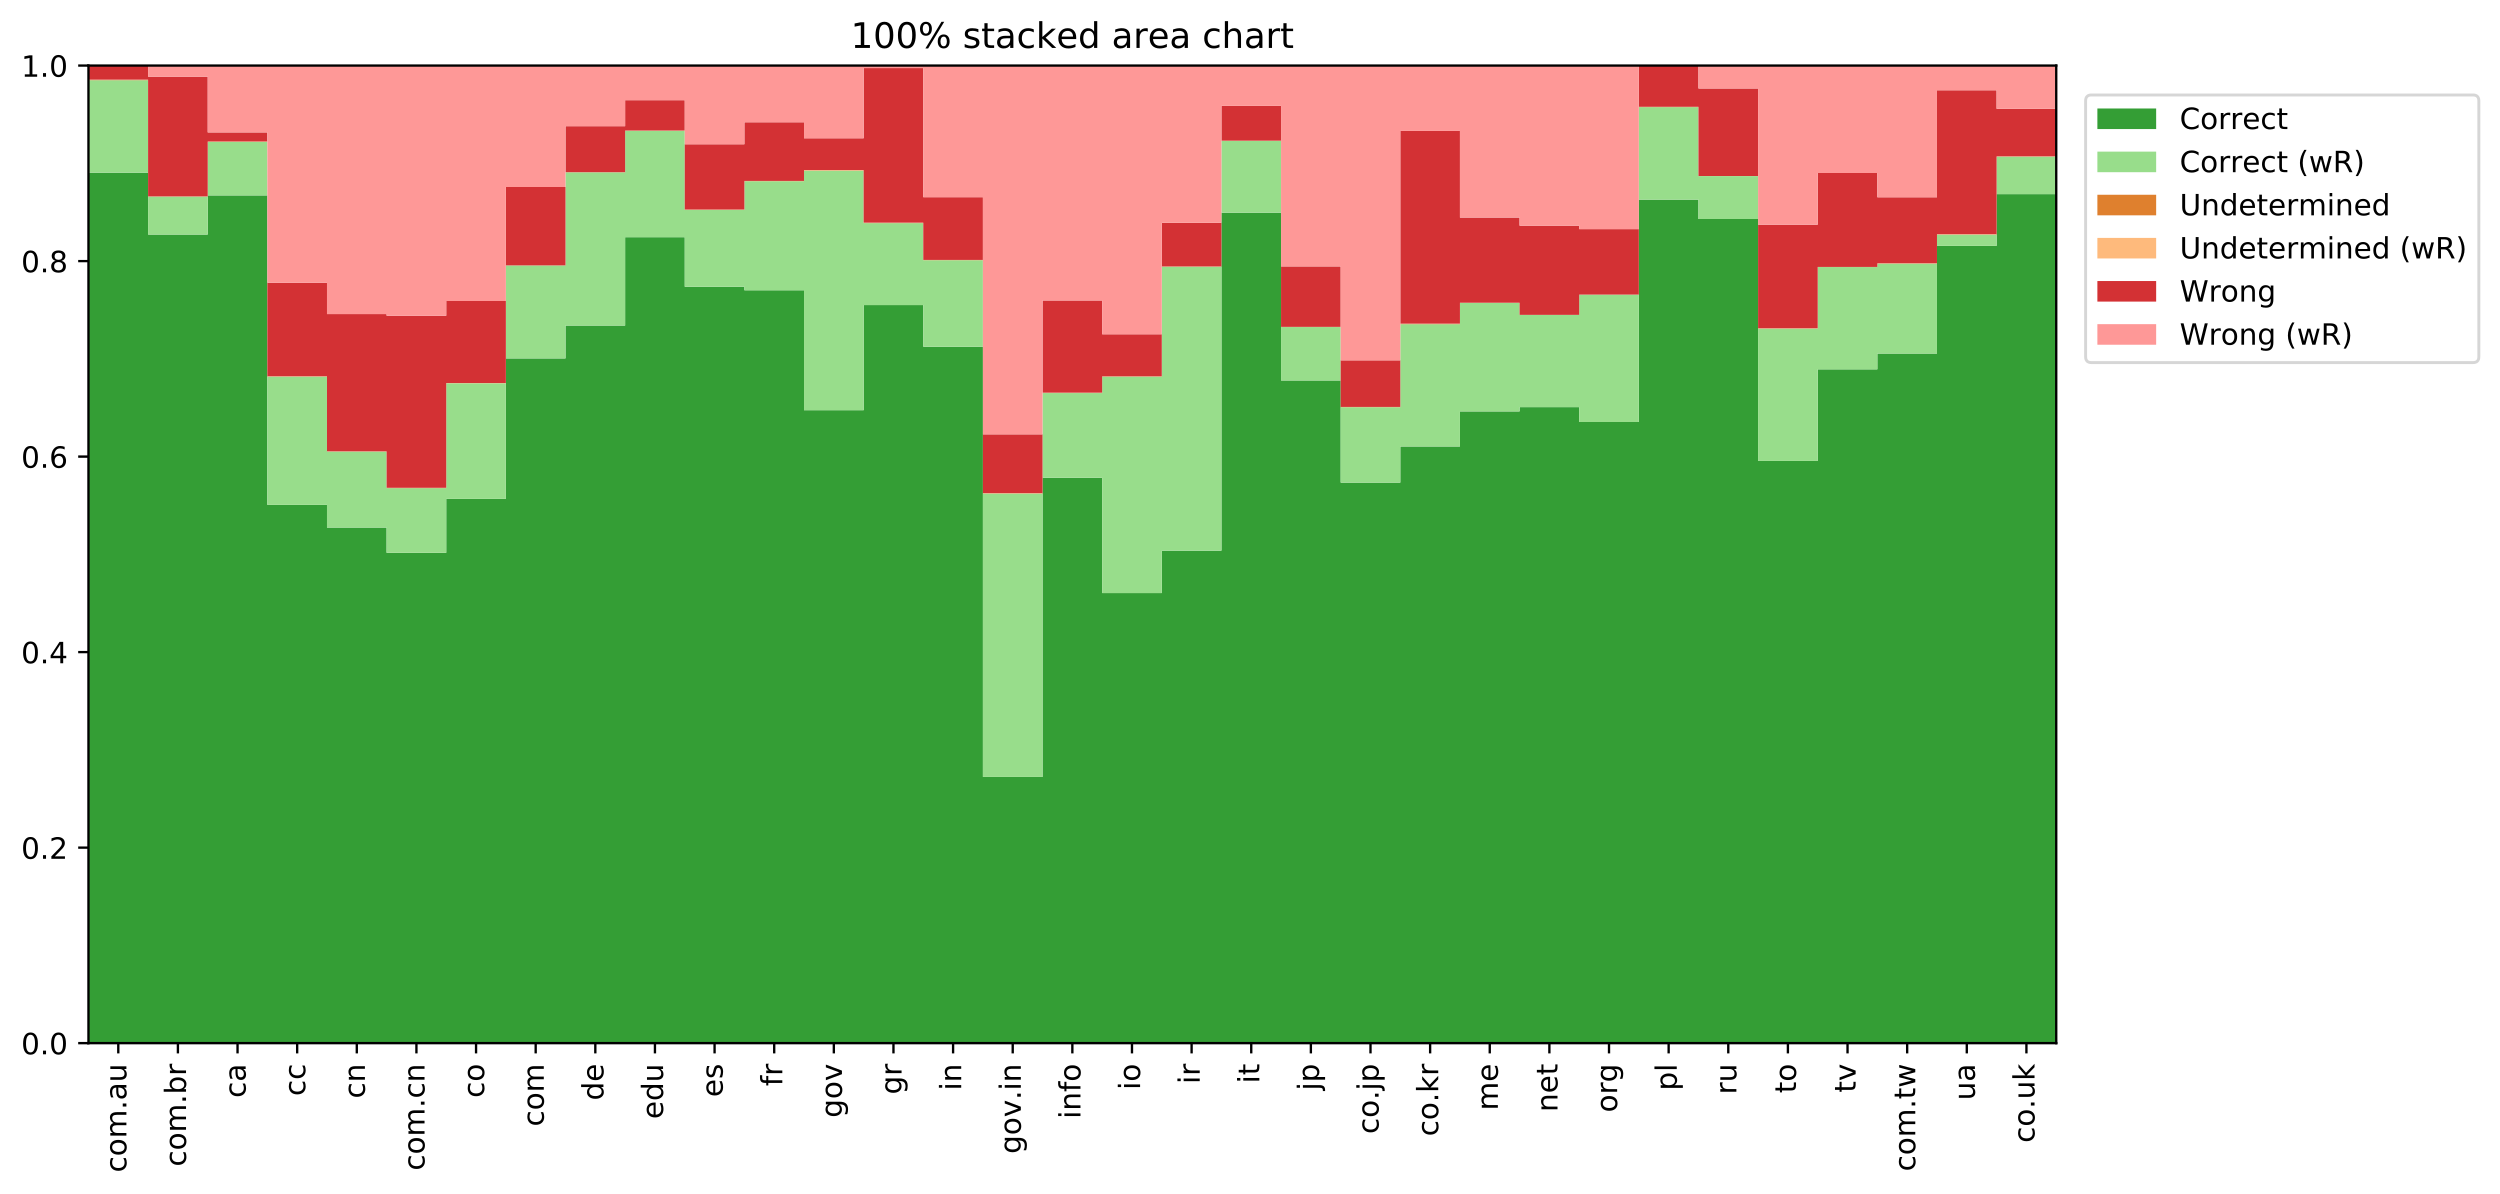 <?xml version="1.0" encoding="utf-8" standalone="no"?>
<!DOCTYPE svg PUBLIC "-//W3C//DTD SVG 1.1//EN"
  "http://www.w3.org/Graphics/SVG/1.1/DTD/svg11.dtd">
<!-- Created with matplotlib (https://matplotlib.org/) -->
<svg height="406.16pt" version="1.1" viewBox="0 0 850.709 406.16" width="850.709pt" xmlns="http://www.w3.org/2000/svg" xmlns:xlink="http://www.w3.org/1999/xlink">
 <defs>
  <style type="text/css">
*{stroke-linecap:butt;stroke-linejoin:round;}
  </style>
 </defs>
 <g id="figure_1">
  <g id="patch_1">
   <path d="M 0 406.16 
L 850.709 406.16 
L 850.709 0 
L 0 0 
z
" style="fill:#ffffff;"/>
  </g>
  <g id="axes_1">
   <g id="patch_2">
    <path d="M 30.103 354.958 
L 699.703 354.958 
L 699.703 22.318 
L 30.103 22.318 
z
" style="fill:#ffffff;"/>
   </g>
   <g id="PolyCollection_1">
    <defs>
     <path d="M 30.103 -51.202 
L 30.103 -347.404 
L 50.394 -347.404 
L 50.394 -326.344 
L 70.685 -326.344 
L 70.685 -339.676 
L 90.976 -339.676 
L 90.976 -234.353 
L 111.267 -234.353 
L 111.267 -226.646 
L 131.558 -226.646 
L 131.558 -218.053 
L 151.849 -218.053 
L 151.849 -236.395 
L 172.139 -236.395 
L 172.139 -284.197 
L 192.43 -284.197 
L 192.43 -295.384 
L 212.721 -295.384 
L 212.721 -325.437 
L 233.012 -325.437 
L 233.012 -308.597 
L 253.303 -308.597 
L 253.303 -307.383 
L 273.594 -307.383 
L 273.594 -266.572 
L 293.885 -266.572 
L 293.885 -302.342 
L 314.176 -302.342 
L 314.176 -288.175 
L 334.467 -288.175 
L 334.467 -141.793 
L 354.758 -141.793 
L 354.758 -243.591 
L 375.049 -243.591 
L 375.049 -204.349 
L 395.339 -204.349 
L 395.339 -218.779 
L 415.63 -218.779 
L 415.63 -333.794 
L 435.921 -333.794 
L 435.921 -276.699 
L 456.212 -276.699 
L 456.212 -241.928 
L 476.503 -241.928 
L 476.503 -254.236 
L 496.794 -254.236 
L 496.794 -266.17 
L 517.085 -266.17 
L 517.085 -267.626 
L 537.376 -267.626 
L 537.376 -262.563 
L 557.667 -262.563 
L 557.667 -338.229 
L 577.958 -338.229 
L 577.958 -331.647 
L 598.249 -331.647 
L 598.249 -249.313 
L 618.539 -249.313 
L 618.539 -280.479 
L 638.83 -280.479 
L 638.83 -285.867 
L 659.121 -285.867 
L 659.121 -322.498 
L 679.412 -322.498 
L 679.412 -340.099 
L 699.703 -340.099 
L 699.703 -106.642 
L 699.703 -51.202 
L 699.703 -51.202 
L 699.703 -51.202 
L 679.412 -51.202 
L 679.412 -51.202 
L 659.121 -51.202 
L 659.121 -51.202 
L 638.83 -51.202 
L 638.83 -51.202 
L 618.539 -51.202 
L 618.539 -51.202 
L 598.249 -51.202 
L 598.249 -51.202 
L 577.958 -51.202 
L 577.958 -51.202 
L 557.667 -51.202 
L 557.667 -51.202 
L 537.376 -51.202 
L 537.376 -51.202 
L 517.085 -51.202 
L 517.085 -51.202 
L 496.794 -51.202 
L 496.794 -51.202 
L 476.503 -51.202 
L 476.503 -51.202 
L 456.212 -51.202 
L 456.212 -51.202 
L 435.921 -51.202 
L 435.921 -51.202 
L 415.63 -51.202 
L 415.63 -51.202 
L 395.339 -51.202 
L 395.339 -51.202 
L 375.049 -51.202 
L 375.049 -51.202 
L 354.758 -51.202 
L 354.758 -51.202 
L 334.467 -51.202 
L 334.467 -51.202 
L 314.176 -51.202 
L 314.176 -51.202 
L 293.885 -51.202 
L 293.885 -51.202 
L 273.594 -51.202 
L 273.594 -51.202 
L 253.303 -51.202 
L 253.303 -51.202 
L 233.012 -51.202 
L 233.012 -51.202 
L 212.721 -51.202 
L 212.721 -51.202 
L 192.43 -51.202 
L 192.43 -51.202 
L 172.139 -51.202 
L 172.139 -51.202 
L 151.849 -51.202 
L 151.849 -51.202 
L 131.558 -51.202 
L 131.558 -51.202 
L 111.267 -51.202 
L 111.267 -51.202 
L 90.976 -51.202 
L 90.976 -51.202 
L 70.685 -51.202 
L 70.685 -51.202 
L 50.394 -51.202 
L 50.394 -51.202 
L 30.103 -51.202 
z
" id="ma7fbddf3d1"/>
    </defs>
    <g clip-path="url(#p9d5507b3c9)">
     <use style="fill:#349e35;" x="0" xlink:href="#ma7fbddf3d1" y="406.16"/>
    </g>
   </g>
   <g id="PolyCollection_2">
    <defs>
     <path d="M 30.103 -347.404 
L 30.103 -378.86 
L 50.394 -378.86 
L 50.394 -339.268 
L 70.685 -339.268 
L 70.685 -357.871 
L 90.976 -357.871 
L 90.976 -277.981 
L 111.267 -277.981 
L 111.267 -252.497 
L 131.558 -252.497 
L 131.558 -240.048 
L 151.849 -240.048 
L 151.849 -275.75 
L 172.139 -275.75 
L 172.139 -315.834 
L 192.43 -315.834 
L 192.43 -347.516 
L 212.721 -347.516 
L 212.721 -361.653 
L 233.012 -361.653 
L 233.012 -334.721 
L 253.303 -334.721 
L 253.303 -344.51 
L 273.594 -344.51 
L 273.594 -348.072 
L 293.885 -348.072 
L 293.885 -330.23 
L 314.176 -330.23 
L 314.176 -317.62 
L 334.467 -317.62 
L 334.467 -238.197 
L 354.758 -238.197 
L 354.758 -272.408 
L 375.049 -272.408 
L 375.049 -277.985 
L 395.339 -277.985 
L 395.339 -315.391 
L 415.63 -315.391 
L 415.63 -358.208 
L 435.921 -358.208 
L 435.921 -294.864 
L 456.212 -294.864 
L 456.212 -267.586 
L 476.503 -267.586 
L 476.503 -295.839 
L 496.794 -295.839 
L 496.794 -303.068 
L 517.085 -303.068 
L 517.085 -299.012 
L 537.376 -299.012 
L 537.376 -305.891 
L 557.667 -305.891 
L 557.667 -369.705 
L 577.958 -369.705 
L 577.958 -346.24 
L 598.249 -346.24 
L 598.249 -294.33 
L 618.539 -294.33 
L 618.539 -315.284 
L 638.83 -315.284 
L 638.83 -316.446 
L 659.121 -316.446 
L 659.121 -326.28 
L 679.412 -326.28 
L 679.412 -352.855 
L 699.703 -352.855 
L 699.703 -162.082 
L 699.703 -106.642 
L 699.703 -106.642 
L 699.703 -340.099 
L 679.412 -340.099 
L 679.412 -322.498 
L 659.121 -322.498 
L 659.121 -285.867 
L 638.83 -285.867 
L 638.83 -280.479 
L 618.539 -280.479 
L 618.539 -249.313 
L 598.249 -249.313 
L 598.249 -331.647 
L 577.958 -331.647 
L 577.958 -338.229 
L 557.667 -338.229 
L 557.667 -262.563 
L 537.376 -262.563 
L 537.376 -267.626 
L 517.085 -267.626 
L 517.085 -266.17 
L 496.794 -266.17 
L 496.794 -254.236 
L 476.503 -254.236 
L 476.503 -241.928 
L 456.212 -241.928 
L 456.212 -276.699 
L 435.921 -276.699 
L 435.921 -333.794 
L 415.63 -333.794 
L 415.63 -218.779 
L 395.339 -218.779 
L 395.339 -204.349 
L 375.049 -204.349 
L 375.049 -243.591 
L 354.758 -243.591 
L 354.758 -141.793 
L 334.467 -141.793 
L 334.467 -288.175 
L 314.176 -288.175 
L 314.176 -302.342 
L 293.885 -302.342 
L 293.885 -266.572 
L 273.594 -266.572 
L 273.594 -307.383 
L 253.303 -307.383 
L 253.303 -308.597 
L 233.012 -308.597 
L 233.012 -325.437 
L 212.721 -325.437 
L 212.721 -295.384 
L 192.43 -295.384 
L 192.43 -284.197 
L 172.139 -284.197 
L 172.139 -236.395 
L 151.849 -236.395 
L 151.849 -218.053 
L 131.558 -218.053 
L 131.558 -226.646 
L 111.267 -226.646 
L 111.267 -234.353 
L 90.976 -234.353 
L 90.976 -339.676 
L 70.685 -339.676 
L 70.685 -326.344 
L 50.394 -326.344 
L 50.394 -347.404 
L 30.103 -347.404 
z
" id="mc6c209b820"/>
    </defs>
    <g clip-path="url(#p9d5507b3c9)">
     <use style="fill:#98dd8b;" x="0" xlink:href="#mc6c209b820" y="406.16"/>
    </g>
   </g>
   <g id="PolyCollection_3">
    <defs>
     <path d="M 30.103 -378.86 
L 30.103 -378.953 
L 50.394 -378.953 
L 50.394 -339.302 
L 70.685 -339.302 
L 70.685 -357.946 
L 90.976 -357.946 
L 90.976 -278.055 
L 111.267 -278.055 
L 111.267 -252.533 
L 131.558 -252.533 
L 131.558 -240.114 
L 151.849 -240.114 
L 151.849 -275.785 
L 172.139 -275.785 
L 172.139 -315.847 
L 192.43 -315.847 
L 192.43 -347.54 
L 212.721 -347.54 
L 212.721 -361.701 
L 233.012 -361.701 
L 233.012 -334.786 
L 253.303 -334.786 
L 253.303 -344.545 
L 273.594 -344.545 
L 273.594 -348.179 
L 293.885 -348.179 
L 293.885 -330.307 
L 314.176 -330.307 
L 314.176 -317.663 
L 334.467 -317.663 
L 334.467 -238.28 
L 354.758 -238.28 
L 354.758 -272.472 
L 375.049 -272.472 
L 375.049 -278.045 
L 395.339 -278.045 
L 395.339 -315.436 
L 415.63 -315.436 
L 415.63 -358.245 
L 435.921 -358.245 
L 435.921 -294.894 
L 456.212 -294.894 
L 456.212 -267.641 
L 476.503 -267.641 
L 476.503 -295.931 
L 496.794 -295.931 
L 496.794 -303.101 
L 517.085 -303.101 
L 517.085 -299.019 
L 537.376 -299.019 
L 537.376 -305.901 
L 557.667 -305.901 
L 557.667 -369.765 
L 577.958 -369.765 
L 577.958 -346.251 
L 598.249 -346.251 
L 598.249 -294.395 
L 618.539 -294.395 
L 618.539 -315.305 
L 638.83 -315.305 
L 638.83 -316.513 
L 659.121 -316.513 
L 659.121 -326.372 
L 679.412 -326.372 
L 679.412 -352.904 
L 699.703 -352.904 
L 699.703 -217.522 
L 699.703 -162.082 
L 699.703 -162.082 
L 699.703 -352.855 
L 679.412 -352.855 
L 679.412 -326.28 
L 659.121 -326.28 
L 659.121 -316.446 
L 638.83 -316.446 
L 638.83 -315.284 
L 618.539 -315.284 
L 618.539 -294.33 
L 598.249 -294.33 
L 598.249 -346.24 
L 577.958 -346.24 
L 577.958 -369.705 
L 557.667 -369.705 
L 557.667 -305.891 
L 537.376 -305.891 
L 537.376 -299.012 
L 517.085 -299.012 
L 517.085 -303.068 
L 496.794 -303.068 
L 496.794 -295.839 
L 476.503 -295.839 
L 476.503 -267.586 
L 456.212 -267.586 
L 456.212 -294.864 
L 435.921 -294.864 
L 435.921 -358.208 
L 415.63 -358.208 
L 415.63 -315.391 
L 395.339 -315.391 
L 395.339 -277.985 
L 375.049 -277.985 
L 375.049 -272.408 
L 354.758 -272.408 
L 354.758 -238.197 
L 334.467 -238.197 
L 334.467 -317.62 
L 314.176 -317.62 
L 314.176 -330.23 
L 293.885 -330.23 
L 293.885 -348.072 
L 273.594 -348.072 
L 273.594 -344.51 
L 253.303 -344.51 
L 253.303 -334.721 
L 233.012 -334.721 
L 233.012 -361.653 
L 212.721 -361.653 
L 212.721 -347.516 
L 192.43 -347.516 
L 192.43 -315.834 
L 172.139 -315.834 
L 172.139 -275.75 
L 151.849 -275.75 
L 151.849 -240.048 
L 131.558 -240.048 
L 131.558 -252.497 
L 111.267 -252.497 
L 111.267 -277.981 
L 90.976 -277.981 
L 90.976 -357.871 
L 70.685 -357.871 
L 70.685 -339.268 
L 50.394 -339.268 
L 50.394 -378.86 
L 30.103 -378.86 
z
" id="m4be7e67382"/>
    </defs>
    <g clip-path="url(#p9d5507b3c9)">
     <use style="fill:#df802e;" x="0" xlink:href="#m4be7e67382" y="406.16"/>
    </g>
   </g>
   <g id="PolyCollection_4">
    <defs>
     <path d="M 30.103 -378.953 
L 30.103 -379.045 
L 50.394 -379.045 
L 50.394 -339.336 
L 70.685 -339.336 
L 70.685 -358.022 
L 90.976 -358.022 
L 90.976 -278.129 
L 111.267 -278.129 
L 111.267 -252.568 
L 131.558 -252.568 
L 131.558 -240.18 
L 151.849 -240.18 
L 151.849 -275.821 
L 172.139 -275.821 
L 172.139 -315.847 
L 192.43 -315.847 
L 192.43 -347.565 
L 212.721 -347.565 
L 212.721 -361.75 
L 233.012 -361.75 
L 233.012 -334.851 
L 253.303 -334.851 
L 253.303 -344.58 
L 273.594 -344.58 
L 273.594 -348.286 
L 293.885 -348.286 
L 293.885 -330.384 
L 314.176 -330.384 
L 314.176 -317.706 
L 334.467 -317.706 
L 334.467 -238.363 
L 354.758 -238.363 
L 354.758 -272.536 
L 375.049 -272.536 
L 375.049 -278.104 
L 395.339 -278.104 
L 395.339 -315.481 
L 415.63 -315.481 
L 415.63 -358.282 
L 435.921 -358.282 
L 435.921 -294.924 
L 456.212 -294.924 
L 456.212 -267.695 
L 476.503 -267.695 
L 476.503 -296.023 
L 496.794 -296.023 
L 496.794 -303.134 
L 517.085 -303.134 
L 517.085 -299.025 
L 537.376 -299.025 
L 537.376 -305.911 
L 557.667 -305.911 
L 557.667 -369.825 
L 577.958 -369.825 
L 577.958 -346.261 
L 598.249 -346.261 
L 598.249 -294.46 
L 618.539 -294.46 
L 618.539 -315.327 
L 638.83 -315.327 
L 638.83 -316.581 
L 659.121 -316.581 
L 659.121 -326.464 
L 679.412 -326.464 
L 679.412 -352.953 
L 699.703 -352.953 
L 699.703 -272.962 
L 699.703 -217.522 
L 699.703 -217.522 
L 699.703 -352.904 
L 679.412 -352.904 
L 679.412 -326.372 
L 659.121 -326.372 
L 659.121 -316.513 
L 638.83 -316.513 
L 638.83 -315.305 
L 618.539 -315.305 
L 618.539 -294.395 
L 598.249 -294.395 
L 598.249 -346.251 
L 577.958 -346.251 
L 577.958 -369.765 
L 557.667 -369.765 
L 557.667 -305.901 
L 537.376 -305.901 
L 537.376 -299.019 
L 517.085 -299.019 
L 517.085 -303.101 
L 496.794 -303.101 
L 496.794 -295.931 
L 476.503 -295.931 
L 476.503 -267.641 
L 456.212 -267.641 
L 456.212 -294.894 
L 435.921 -294.894 
L 435.921 -358.245 
L 415.63 -358.245 
L 415.63 -315.436 
L 395.339 -315.436 
L 395.339 -278.045 
L 375.049 -278.045 
L 375.049 -272.472 
L 354.758 -272.472 
L 354.758 -238.28 
L 334.467 -238.28 
L 334.467 -317.663 
L 314.176 -317.663 
L 314.176 -330.307 
L 293.885 -330.307 
L 293.885 -348.179 
L 273.594 -348.179 
L 273.594 -344.545 
L 253.303 -344.545 
L 253.303 -334.786 
L 233.012 -334.786 
L 233.012 -361.701 
L 212.721 -361.701 
L 212.721 -347.54 
L 192.43 -347.54 
L 192.43 -315.847 
L 172.139 -315.847 
L 172.139 -275.785 
L 151.849 -275.785 
L 151.849 -240.114 
L 131.558 -240.114 
L 131.558 -252.533 
L 111.267 -252.533 
L 111.267 -278.055 
L 90.976 -278.055 
L 90.976 -357.946 
L 70.685 -357.946 
L 70.685 -339.302 
L 50.394 -339.302 
L 50.394 -378.953 
L 30.103 -378.953 
z
" id="m8707e68b43"/>
    </defs>
    <g clip-path="url(#p9d5507b3c9)">
     <use style="fill:#feba7c;" x="0" xlink:href="#m8707e68b43" y="406.16"/>
    </g>
   </g>
   <g id="PolyCollection_5">
    <defs>
     <path d="M 30.103 -379.045 
L 30.103 -383.749 
L 50.394 -383.749 
L 50.394 -380.076 
L 70.685 -380.076 
L 70.685 -361.117 
L 90.976 -361.117 
L 90.976 -309.946 
L 111.267 -309.946 
L 111.267 -299.285 
L 131.558 -299.285 
L 131.558 -298.721 
L 151.849 -298.721 
L 151.849 -303.738 
L 172.139 -303.738 
L 172.139 -342.522 
L 192.43 -342.522 
L 192.43 -363.222 
L 212.721 -363.222 
L 212.721 -372.063 
L 233.012 -372.063 
L 233.012 -357.066 
L 253.303 -357.066 
L 253.303 -364.561 
L 273.594 -364.561 
L 273.594 -359.102 
L 293.885 -359.102 
L 293.885 -382.992 
L 314.176 -382.992 
L 314.176 -339.055 
L 334.467 -339.055 
L 334.467 -258.375 
L 354.758 -258.375 
L 354.758 -303.908 
L 375.049 -303.908 
L 375.049 -292.404 
L 395.339 -292.404 
L 395.339 -330.348 
L 415.63 -330.348 
L 415.63 -370.139 
L 435.921 -370.139 
L 435.921 -315.506 
L 456.212 -315.506 
L 456.212 -283.548 
L 476.503 -283.548 
L 476.503 -361.61 
L 496.794 -361.61 
L 496.794 -332.132 
L 517.085 -332.132 
L 517.085 -329.374 
L 537.376 -329.374 
L 537.376 -328.196 
L 557.667 -328.196 
L 557.667 -383.781 
L 577.958 -383.781 
L 577.958 -376.067 
L 598.249 -376.067 
L 598.249 -329.704 
L 618.539 -329.704 
L 618.539 -347.287 
L 638.83 -347.287 
L 638.83 -339.024 
L 659.121 -339.024 
L 659.121 -375.447 
L 679.412 -375.447 
L 679.412 -369.13 
L 699.703 -369.13 
L 699.703 -328.402 
L 699.703 -272.962 
L 699.703 -272.962 
L 699.703 -352.953 
L 679.412 -352.953 
L 679.412 -326.464 
L 659.121 -326.464 
L 659.121 -316.581 
L 638.83 -316.581 
L 638.83 -315.327 
L 618.539 -315.327 
L 618.539 -294.46 
L 598.249 -294.46 
L 598.249 -346.261 
L 577.958 -346.261 
L 577.958 -369.825 
L 557.667 -369.825 
L 557.667 -305.911 
L 537.376 -305.911 
L 537.376 -299.025 
L 517.085 -299.025 
L 517.085 -303.134 
L 496.794 -303.134 
L 496.794 -296.023 
L 476.503 -296.023 
L 476.503 -267.695 
L 456.212 -267.695 
L 456.212 -294.924 
L 435.921 -294.924 
L 435.921 -358.282 
L 415.63 -358.282 
L 415.63 -315.481 
L 395.339 -315.481 
L 395.339 -278.104 
L 375.049 -278.104 
L 375.049 -272.536 
L 354.758 -272.536 
L 354.758 -238.363 
L 334.467 -238.363 
L 334.467 -317.706 
L 314.176 -317.706 
L 314.176 -330.384 
L 293.885 -330.384 
L 293.885 -348.286 
L 273.594 -348.286 
L 273.594 -344.58 
L 253.303 -344.58 
L 253.303 -334.851 
L 233.012 -334.851 
L 233.012 -361.75 
L 212.721 -361.75 
L 212.721 -347.565 
L 192.43 -347.565 
L 192.43 -315.847 
L 172.139 -315.847 
L 172.139 -275.821 
L 151.849 -275.821 
L 151.849 -240.18 
L 131.558 -240.18 
L 131.558 -252.568 
L 111.267 -252.568 
L 111.267 -278.129 
L 90.976 -278.129 
L 90.976 -358.022 
L 70.685 -358.022 
L 70.685 -339.336 
L 50.394 -339.336 
L 50.394 -379.045 
L 30.103 -379.045 
z
" id="mc32bb7eaa1"/>
    </defs>
    <g clip-path="url(#p9d5507b3c9)">
     <use style="fill:#d33134;" x="0" xlink:href="#mc32bb7eaa1" y="406.16"/>
    </g>
   </g>
   <g id="PolyCollection_6">
    <defs>
     <path d="M 30.103 -383.749 
L 30.103 -383.842 
L 50.394 -383.842 
L 50.394 -383.842 
L 70.685 -383.842 
L 70.685 -383.842 
L 90.976 -383.842 
L 90.976 -383.842 
L 111.267 -383.842 
L 111.267 -383.842 
L 131.558 -383.842 
L 131.558 -383.842 
L 151.849 -383.842 
L 151.849 -383.842 
L 172.139 -383.842 
L 172.139 -383.842 
L 192.43 -383.842 
L 192.43 -383.842 
L 212.721 -383.842 
L 212.721 -383.842 
L 233.012 -383.842 
L 233.012 -383.842 
L 253.303 -383.842 
L 253.303 -383.842 
L 273.594 -383.842 
L 273.594 -383.842 
L 293.885 -383.842 
L 293.885 -383.842 
L 314.176 -383.842 
L 314.176 -383.842 
L 334.467 -383.842 
L 334.467 -383.842 
L 354.758 -383.842 
L 354.758 -383.842 
L 375.049 -383.842 
L 375.049 -383.842 
L 395.339 -383.842 
L 395.339 -383.842 
L 415.63 -383.842 
L 415.63 -383.842 
L 435.921 -383.842 
L 435.921 -383.842 
L 456.212 -383.842 
L 456.212 -383.842 
L 476.503 -383.842 
L 476.503 -383.842 
L 496.794 -383.842 
L 496.794 -383.842 
L 517.085 -383.842 
L 517.085 -383.842 
L 537.376 -383.842 
L 537.376 -383.842 
L 557.667 -383.842 
L 557.667 -383.842 
L 577.958 -383.842 
L 577.958 -383.842 
L 598.249 -383.842 
L 598.249 -383.842 
L 618.539 -383.842 
L 618.539 -383.842 
L 638.83 -383.842 
L 638.83 -383.842 
L 659.121 -383.842 
L 659.121 -383.842 
L 679.412 -383.842 
L 679.412 -383.842 
L 699.703 -383.842 
L 699.703 -383.842 
L 699.703 -328.402 
L 699.703 -328.402 
L 699.703 -369.13 
L 679.412 -369.13 
L 679.412 -375.447 
L 659.121 -375.447 
L 659.121 -339.024 
L 638.83 -339.024 
L 638.83 -347.287 
L 618.539 -347.287 
L 618.539 -329.704 
L 598.249 -329.704 
L 598.249 -376.067 
L 577.958 -376.067 
L 577.958 -383.781 
L 557.667 -383.781 
L 557.667 -328.196 
L 537.376 -328.196 
L 537.376 -329.374 
L 517.085 -329.374 
L 517.085 -332.132 
L 496.794 -332.132 
L 496.794 -361.61 
L 476.503 -361.61 
L 476.503 -283.548 
L 456.212 -283.548 
L 456.212 -315.506 
L 435.921 -315.506 
L 435.921 -370.139 
L 415.63 -370.139 
L 415.63 -330.348 
L 395.339 -330.348 
L 395.339 -292.404 
L 375.049 -292.404 
L 375.049 -303.908 
L 354.758 -303.908 
L 354.758 -258.375 
L 334.467 -258.375 
L 334.467 -339.055 
L 314.176 -339.055 
L 314.176 -382.992 
L 293.885 -382.992 
L 293.885 -359.102 
L 273.594 -359.102 
L 273.594 -364.561 
L 253.303 -364.561 
L 253.303 -357.066 
L 233.012 -357.066 
L 233.012 -372.063 
L 212.721 -372.063 
L 212.721 -363.222 
L 192.43 -363.222 
L 192.43 -342.522 
L 172.139 -342.522 
L 172.139 -303.738 
L 151.849 -303.738 
L 151.849 -298.721 
L 131.558 -298.721 
L 131.558 -299.285 
L 111.267 -299.285 
L 111.267 -309.946 
L 90.976 -309.946 
L 90.976 -361.117 
L 70.685 -361.117 
L 70.685 -380.076 
L 50.394 -380.076 
L 50.394 -383.749 
L 30.103 -383.749 
z
" id="m9794d1ac07"/>
    </defs>
    <g clip-path="url(#p9d5507b3c9)">
     <use style="fill:#fe9897;" x="0" xlink:href="#m9794d1ac07" y="406.16"/>
    </g>
   </g>
   <g id="matplotlib.axis_1">
    <g id="xtick_1">
     <g id="line2d_1">
      <defs>
       <path d="M 0 0 
L 0 3.5 
" id="m1fdb1a322a" style="stroke:#000000;stroke-width:0.8;"/>
      </defs>
      <g>
       <use style="stroke:#000000;stroke-width:0.8;" x="40.249" xlink:href="#m1fdb1a322a" y="354.958"/>
      </g>
     </g>
     <g id="text_1">
      <!-- com.au -->
      <defs>
       <path d="M 48.781 52.594 
L 48.781 44.188 
Q 44.969 46.297 41.141 47.344 
Q 37.312 48.391 33.406 48.391 
Q 24.656 48.391 19.812 42.844 
Q 14.984 37.312 14.984 27.297 
Q 14.984 17.281 19.812 11.734 
Q 24.656 6.203 33.406 6.203 
Q 37.312 6.203 41.141 7.25 
Q 44.969 8.297 48.781 10.406 
L 48.781 2.094 
Q 45.016 0.344 40.984 -0.531 
Q 36.969 -1.422 32.422 -1.422 
Q 20.062 -1.422 12.781 6.344 
Q 5.516 14.109 5.516 27.297 
Q 5.516 40.672 12.859 48.328 
Q 20.219 56 33.016 56 
Q 37.156 56 41.109 55.141 
Q 45.062 54.297 48.781 52.594 
z
" id="DejaVuSans-99"/>
       <path d="M 30.609 48.391 
Q 23.391 48.391 19.188 42.75 
Q 14.984 37.109 14.984 27.297 
Q 14.984 17.484 19.156 11.844 
Q 23.344 6.203 30.609 6.203 
Q 37.797 6.203 41.984 11.859 
Q 46.188 17.531 46.188 27.297 
Q 46.188 37.016 41.984 42.703 
Q 37.797 48.391 30.609 48.391 
z
M 30.609 56 
Q 42.328 56 49.016 48.375 
Q 55.719 40.766 55.719 27.297 
Q 55.719 13.875 49.016 6.219 
Q 42.328 -1.422 30.609 -1.422 
Q 18.844 -1.422 12.172 6.219 
Q 5.516 13.875 5.516 27.297 
Q 5.516 40.766 12.172 48.375 
Q 18.844 56 30.609 56 
z
" id="DejaVuSans-111"/>
       <path d="M 52 44.188 
Q 55.375 50.25 60.062 53.125 
Q 64.75 56 71.094 56 
Q 79.641 56 84.281 50.016 
Q 88.922 44.047 88.922 33.016 
L 88.922 0 
L 79.891 0 
L 79.891 32.719 
Q 79.891 40.578 77.094 44.375 
Q 74.312 48.188 68.609 48.188 
Q 61.625 48.188 57.562 43.547 
Q 53.516 38.922 53.516 30.906 
L 53.516 0 
L 44.484 0 
L 44.484 32.719 
Q 44.484 40.625 41.703 44.406 
Q 38.922 48.188 33.109 48.188 
Q 26.219 48.188 22.156 43.531 
Q 18.109 38.875 18.109 30.906 
L 18.109 0 
L 9.078 0 
L 9.078 54.688 
L 18.109 54.688 
L 18.109 46.188 
Q 21.188 51.219 25.484 53.609 
Q 29.781 56 35.688 56 
Q 41.656 56 45.828 52.969 
Q 50 49.953 52 44.188 
z
" id="DejaVuSans-109"/>
       <path d="M 10.688 12.406 
L 21 12.406 
L 21 0 
L 10.688 0 
z
" id="DejaVuSans-46"/>
       <path d="M 34.281 27.484 
Q 23.391 27.484 19.188 25 
Q 14.984 22.516 14.984 16.5 
Q 14.984 11.719 18.141 8.906 
Q 21.297 6.109 26.703 6.109 
Q 34.188 6.109 38.703 11.406 
Q 43.219 16.703 43.219 25.484 
L 43.219 27.484 
z
M 52.203 31.203 
L 52.203 0 
L 43.219 0 
L 43.219 8.297 
Q 40.141 3.328 35.547 0.953 
Q 30.953 -1.422 24.312 -1.422 
Q 15.922 -1.422 10.953 3.297 
Q 6 8.016 6 15.922 
Q 6 25.141 12.172 29.828 
Q 18.359 34.516 30.609 34.516 
L 43.219 34.516 
L 43.219 35.406 
Q 43.219 41.609 39.141 45 
Q 35.062 48.391 27.688 48.391 
Q 23 48.391 18.547 47.266 
Q 14.109 46.141 10.016 43.891 
L 10.016 52.203 
Q 14.938 54.109 19.578 55.047 
Q 24.219 56 28.609 56 
Q 40.484 56 46.344 49.844 
Q 52.203 43.703 52.203 31.203 
z
" id="DejaVuSans-97"/>
       <path d="M 8.5 21.578 
L 8.5 54.688 
L 17.484 54.688 
L 17.484 21.922 
Q 17.484 14.156 20.5 10.266 
Q 23.531 6.391 29.594 6.391 
Q 36.859 6.391 41.078 11.031 
Q 45.312 15.672 45.312 23.688 
L 45.312 54.688 
L 54.297 54.688 
L 54.297 0 
L 45.312 0 
L 45.312 8.406 
Q 42.047 3.422 37.719 1 
Q 33.406 -1.422 27.688 -1.422 
Q 18.266 -1.422 13.375 4.438 
Q 8.5 10.297 8.5 21.578 
z
M 31.109 56 
z
" id="DejaVuSans-117"/>
      </defs>
      <g transform="translate(43.008 398.96)rotate(-90)scale(0.1 -0.1)">
       <use xlink:href="#DejaVuSans-99"/>
       <use x="54.98" xlink:href="#DejaVuSans-111"/>
       <use x="116.162" xlink:href="#DejaVuSans-109"/>
       <use x="213.574" xlink:href="#DejaVuSans-46"/>
       <use x="245.361" xlink:href="#DejaVuSans-97"/>
       <use x="306.641" xlink:href="#DejaVuSans-117"/>
      </g>
     </g>
    </g>
    <g id="xtick_2">
     <g id="line2d_2">
      <g>
       <use style="stroke:#000000;stroke-width:0.8;" x="60.539" xlink:href="#m1fdb1a322a" y="354.958"/>
      </g>
     </g>
     <g id="text_2">
      <!-- com.br -->
      <defs>
       <path d="M 48.688 27.297 
Q 48.688 37.203 44.609 42.844 
Q 40.531 48.484 33.406 48.484 
Q 26.266 48.484 22.188 42.844 
Q 18.109 37.203 18.109 27.297 
Q 18.109 17.391 22.188 11.75 
Q 26.266 6.109 33.406 6.109 
Q 40.531 6.109 44.609 11.75 
Q 48.688 17.391 48.688 27.297 
z
M 18.109 46.391 
Q 20.953 51.266 25.266 53.625 
Q 29.594 56 35.594 56 
Q 45.562 56 51.781 48.094 
Q 58.016 40.188 58.016 27.297 
Q 58.016 14.406 51.781 6.484 
Q 45.562 -1.422 35.594 -1.422 
Q 29.594 -1.422 25.266 0.953 
Q 20.953 3.328 18.109 8.203 
L 18.109 0 
L 9.078 0 
L 9.078 75.984 
L 18.109 75.984 
z
" id="DejaVuSans-98"/>
       <path d="M 41.109 46.297 
Q 39.594 47.172 37.812 47.578 
Q 36.031 48 33.891 48 
Q 26.266 48 22.188 43.047 
Q 18.109 38.094 18.109 28.812 
L 18.109 0 
L 9.078 0 
L 9.078 54.688 
L 18.109 54.688 
L 18.109 46.188 
Q 20.953 51.172 25.484 53.578 
Q 30.031 56 36.531 56 
Q 37.453 56 38.578 55.875 
Q 39.703 55.766 41.062 55.516 
z
" id="DejaVuSans-114"/>
      </defs>
      <g transform="translate(63.299 396.953)rotate(-90)scale(0.1 -0.1)">
       <use xlink:href="#DejaVuSans-99"/>
       <use x="54.98" xlink:href="#DejaVuSans-111"/>
       <use x="116.162" xlink:href="#DejaVuSans-109"/>
       <use x="213.574" xlink:href="#DejaVuSans-46"/>
       <use x="245.361" xlink:href="#DejaVuSans-98"/>
       <use x="308.838" xlink:href="#DejaVuSans-114"/>
      </g>
     </g>
    </g>
    <g id="xtick_3">
     <g id="line2d_3">
      <g>
       <use style="stroke:#000000;stroke-width:0.8;" x="80.83" xlink:href="#m1fdb1a322a" y="354.958"/>
      </g>
     </g>
     <g id="text_3">
      <!-- ca -->
      <g transform="translate(83.59 373.585)rotate(-90)scale(0.1 -0.1)">
       <use xlink:href="#DejaVuSans-99"/>
       <use x="54.98" xlink:href="#DejaVuSans-97"/>
      </g>
     </g>
    </g>
    <g id="xtick_4">
     <g id="line2d_4">
      <g>
       <use style="stroke:#000000;stroke-width:0.8;" x="101.121" xlink:href="#m1fdb1a322a" y="354.958"/>
      </g>
     </g>
     <g id="text_4">
      <!-- cc -->
      <g transform="translate(103.881 372.955)rotate(-90)scale(0.1 -0.1)">
       <use xlink:href="#DejaVuSans-99"/>
       <use x="54.98" xlink:href="#DejaVuSans-99"/>
      </g>
     </g>
    </g>
    <g id="xtick_5">
     <g id="line2d_5">
      <g>
       <use style="stroke:#000000;stroke-width:0.8;" x="121.412" xlink:href="#m1fdb1a322a" y="354.958"/>
      </g>
     </g>
     <g id="text_5">
      <!-- cn -->
      <defs>
       <path d="M 54.891 33.016 
L 54.891 0 
L 45.906 0 
L 45.906 32.719 
Q 45.906 40.484 42.875 44.328 
Q 39.844 48.188 33.797 48.188 
Q 26.516 48.188 22.312 43.547 
Q 18.109 38.922 18.109 30.906 
L 18.109 0 
L 9.078 0 
L 9.078 54.688 
L 18.109 54.688 
L 18.109 46.188 
Q 21.344 51.125 25.703 53.562 
Q 30.078 56 35.797 56 
Q 45.219 56 50.047 50.172 
Q 54.891 44.344 54.891 33.016 
z
" id="DejaVuSans-110"/>
      </defs>
      <g transform="translate(124.172 373.794)rotate(-90)scale(0.1 -0.1)">
       <use xlink:href="#DejaVuSans-99"/>
       <use x="54.98" xlink:href="#DejaVuSans-110"/>
      </g>
     </g>
    </g>
    <g id="xtick_6">
     <g id="line2d_6">
      <g>
       <use style="stroke:#000000;stroke-width:0.8;" x="141.703" xlink:href="#m1fdb1a322a" y="354.958"/>
      </g>
     </g>
     <g id="text_6">
      <!-- com.cn -->
      <g transform="translate(144.463 398.33)rotate(-90)scale(0.1 -0.1)">
       <use xlink:href="#DejaVuSans-99"/>
       <use x="54.98" xlink:href="#DejaVuSans-111"/>
       <use x="116.162" xlink:href="#DejaVuSans-109"/>
       <use x="213.574" xlink:href="#DejaVuSans-46"/>
       <use x="245.361" xlink:href="#DejaVuSans-99"/>
       <use x="300.342" xlink:href="#DejaVuSans-110"/>
      </g>
     </g>
    </g>
    <g id="xtick_7">
     <g id="line2d_7">
      <g>
       <use style="stroke:#000000;stroke-width:0.8;" x="161.994" xlink:href="#m1fdb1a322a" y="354.958"/>
      </g>
     </g>
     <g id="text_7">
      <!-- co -->
      <g transform="translate(164.753 373.575)rotate(-90)scale(0.1 -0.1)">
       <use xlink:href="#DejaVuSans-99"/>
       <use x="54.98" xlink:href="#DejaVuSans-111"/>
      </g>
     </g>
    </g>
    <g id="xtick_8">
     <g id="line2d_8">
      <g>
       <use style="stroke:#000000;stroke-width:0.8;" x="182.285" xlink:href="#m1fdb1a322a" y="354.958"/>
      </g>
     </g>
     <g id="text_8">
      <!-- com -->
      <g transform="translate(185.044 383.316)rotate(-90)scale(0.1 -0.1)">
       <use xlink:href="#DejaVuSans-99"/>
       <use x="54.98" xlink:href="#DejaVuSans-111"/>
       <use x="116.162" xlink:href="#DejaVuSans-109"/>
      </g>
     </g>
    </g>
    <g id="xtick_9">
     <g id="line2d_9">
      <g>
       <use style="stroke:#000000;stroke-width:0.8;" x="202.576" xlink:href="#m1fdb1a322a" y="354.958"/>
      </g>
     </g>
     <g id="text_9">
      <!-- de -->
      <defs>
       <path d="M 45.406 46.391 
L 45.406 75.984 
L 54.391 75.984 
L 54.391 0 
L 45.406 0 
L 45.406 8.203 
Q 42.578 3.328 38.25 0.953 
Q 33.938 -1.422 27.875 -1.422 
Q 17.969 -1.422 11.734 6.484 
Q 5.516 14.406 5.516 27.297 
Q 5.516 40.188 11.734 48.094 
Q 17.969 56 27.875 56 
Q 33.938 56 38.25 53.625 
Q 42.578 51.266 45.406 46.391 
z
M 14.797 27.297 
Q 14.797 17.391 18.875 11.75 
Q 22.953 6.109 30.078 6.109 
Q 37.203 6.109 41.297 11.75 
Q 45.406 17.391 45.406 27.297 
Q 45.406 37.203 41.297 42.844 
Q 37.203 48.484 30.078 48.484 
Q 22.953 48.484 18.875 42.844 
Q 14.797 37.203 14.797 27.297 
z
" id="DejaVuSans-100"/>
       <path d="M 56.203 29.594 
L 56.203 25.203 
L 14.891 25.203 
Q 15.484 15.922 20.484 11.062 
Q 25.484 6.203 34.422 6.203 
Q 39.594 6.203 44.453 7.469 
Q 49.312 8.734 54.109 11.281 
L 54.109 2.781 
Q 49.266 0.734 44.188 -0.344 
Q 39.109 -1.422 33.891 -1.422 
Q 20.797 -1.422 13.156 6.188 
Q 5.516 13.812 5.516 26.812 
Q 5.516 40.234 12.766 48.109 
Q 20.016 56 32.328 56 
Q 43.359 56 49.781 48.891 
Q 56.203 41.797 56.203 29.594 
z
M 47.219 32.234 
Q 47.125 39.594 43.094 43.984 
Q 39.062 48.391 32.422 48.391 
Q 24.906 48.391 20.391 44.141 
Q 15.875 39.891 15.188 32.172 
z
" id="DejaVuSans-101"/>
      </defs>
      <g transform="translate(205.335 374.46)rotate(-90)scale(0.1 -0.1)">
       <use xlink:href="#DejaVuSans-100"/>
       <use x="63.477" xlink:href="#DejaVuSans-101"/>
      </g>
     </g>
    </g>
    <g id="xtick_10">
     <g id="line2d_10">
      <g>
       <use style="stroke:#000000;stroke-width:0.8;" x="222.867" xlink:href="#m1fdb1a322a" y="354.958"/>
      </g>
     </g>
     <g id="text_10">
      <!-- edu -->
      <g transform="translate(225.626 380.797)rotate(-90)scale(0.1 -0.1)">
       <use xlink:href="#DejaVuSans-101"/>
       <use x="61.523" xlink:href="#DejaVuSans-100"/>
       <use x="125" xlink:href="#DejaVuSans-117"/>
      </g>
     </g>
    </g>
    <g id="xtick_11">
     <g id="line2d_11">
      <g>
       <use style="stroke:#000000;stroke-width:0.8;" x="243.158" xlink:href="#m1fdb1a322a" y="354.958"/>
      </g>
     </g>
     <g id="text_11">
      <!-- es -->
      <defs>
       <path d="M 44.281 53.078 
L 44.281 44.578 
Q 40.484 46.531 36.375 47.5 
Q 32.281 48.484 27.875 48.484 
Q 21.188 48.484 17.844 46.438 
Q 14.5 44.391 14.5 40.281 
Q 14.5 37.156 16.891 35.375 
Q 19.281 33.594 26.516 31.984 
L 29.594 31.297 
Q 39.156 29.25 43.188 25.516 
Q 47.219 21.781 47.219 15.094 
Q 47.219 7.469 41.188 3.016 
Q 35.156 -1.422 24.609 -1.422 
Q 20.219 -1.422 15.453 -0.562 
Q 10.688 0.297 5.422 2 
L 5.422 11.281 
Q 10.406 8.688 15.234 7.391 
Q 20.062 6.109 24.812 6.109 
Q 31.156 6.109 34.562 8.281 
Q 37.984 10.453 37.984 14.406 
Q 37.984 18.062 35.516 20.016 
Q 33.062 21.969 24.703 23.781 
L 21.578 24.516 
Q 13.234 26.266 9.516 29.906 
Q 5.812 33.547 5.812 39.891 
Q 5.812 47.609 11.281 51.797 
Q 16.75 56 26.812 56 
Q 31.781 56 36.172 55.266 
Q 40.578 54.547 44.281 53.078 
z
" id="DejaVuSans-115"/>
      </defs>
      <g transform="translate(245.917 373.321)rotate(-90)scale(0.1 -0.1)">
       <use xlink:href="#DejaVuSans-101"/>
       <use x="61.523" xlink:href="#DejaVuSans-115"/>
      </g>
     </g>
    </g>
    <g id="xtick_12">
     <g id="line2d_12">
      <g>
       <use style="stroke:#000000;stroke-width:0.8;" x="263.449" xlink:href="#m1fdb1a322a" y="354.958"/>
      </g>
     </g>
     <g id="text_12">
      <!-- fr -->
      <defs>
       <path d="M 37.109 75.984 
L 37.109 68.5 
L 28.516 68.5 
Q 23.688 68.5 21.797 66.547 
Q 19.922 64.594 19.922 59.516 
L 19.922 54.688 
L 34.719 54.688 
L 34.719 47.703 
L 19.922 47.703 
L 19.922 0 
L 10.891 0 
L 10.891 47.703 
L 2.297 47.703 
L 2.297 54.688 
L 10.891 54.688 
L 10.891 58.5 
Q 10.891 67.625 15.141 71.797 
Q 19.391 75.984 28.609 75.984 
z
" id="DejaVuSans-102"/>
      </defs>
      <g transform="translate(266.208 369.589)rotate(-90)scale(0.1 -0.1)">
       <use xlink:href="#DejaVuSans-102"/>
       <use x="35.205" xlink:href="#DejaVuSans-114"/>
      </g>
     </g>
    </g>
    <g id="xtick_13">
     <g id="line2d_13">
      <g>
       <use style="stroke:#000000;stroke-width:0.8;" x="283.739" xlink:href="#m1fdb1a322a" y="354.958"/>
      </g>
     </g>
     <g id="text_13">
      <!-- gov -->
      <defs>
       <path d="M 45.406 27.984 
Q 45.406 37.75 41.375 43.109 
Q 37.359 48.484 30.078 48.484 
Q 22.859 48.484 18.828 43.109 
Q 14.797 37.75 14.797 27.984 
Q 14.797 18.266 18.828 12.891 
Q 22.859 7.516 30.078 7.516 
Q 37.359 7.516 41.375 12.891 
Q 45.406 18.266 45.406 27.984 
z
M 54.391 6.781 
Q 54.391 -7.172 48.188 -13.984 
Q 42 -20.797 29.203 -20.797 
Q 24.469 -20.797 20.266 -20.094 
Q 16.062 -19.391 12.109 -17.922 
L 12.109 -9.188 
Q 16.062 -11.328 19.922 -12.344 
Q 23.781 -13.375 27.781 -13.375 
Q 36.625 -13.375 41.016 -8.766 
Q 45.406 -4.156 45.406 5.172 
L 45.406 9.625 
Q 42.625 4.781 38.281 2.391 
Q 33.938 0 27.875 0 
Q 17.828 0 11.672 7.656 
Q 5.516 15.328 5.516 27.984 
Q 5.516 40.672 11.672 48.328 
Q 17.828 56 27.875 56 
Q 33.938 56 38.281 53.609 
Q 42.625 51.219 45.406 46.391 
L 45.406 54.688 
L 54.391 54.688 
z
" id="DejaVuSans-103"/>
       <path d="M 2.984 54.688 
L 12.5 54.688 
L 29.594 8.797 
L 46.688 54.688 
L 56.203 54.688 
L 35.688 0 
L 23.484 0 
z
" id="DejaVuSans-118"/>
      </defs>
      <g transform="translate(286.499 380.344)rotate(-90)scale(0.1 -0.1)">
       <use xlink:href="#DejaVuSans-103"/>
       <use x="63.477" xlink:href="#DejaVuSans-111"/>
       <use x="124.658" xlink:href="#DejaVuSans-118"/>
      </g>
     </g>
    </g>
    <g id="xtick_14">
     <g id="line2d_14">
      <g>
       <use style="stroke:#000000;stroke-width:0.8;" x="304.03" xlink:href="#m1fdb1a322a" y="354.958"/>
      </g>
     </g>
     <g id="text_14">
      <!-- gr -->
      <g transform="translate(306.79 372.418)rotate(-90)scale(0.1 -0.1)">
       <use xlink:href="#DejaVuSans-103"/>
       <use x="63.477" xlink:href="#DejaVuSans-114"/>
      </g>
     </g>
    </g>
    <g id="xtick_15">
     <g id="line2d_15">
      <g>
       <use style="stroke:#000000;stroke-width:0.8;" x="324.321" xlink:href="#m1fdb1a322a" y="354.958"/>
      </g>
     </g>
     <g id="text_15">
      <!-- in -->
      <defs>
       <path d="M 9.422 54.688 
L 18.406 54.688 
L 18.406 0 
L 9.422 0 
z
M 9.422 75.984 
L 18.406 75.984 
L 18.406 64.594 
L 9.422 64.594 
z
" id="DejaVuSans-105"/>
      </defs>
      <g transform="translate(327.081 371.074)rotate(-90)scale(0.1 -0.1)">
       <use xlink:href="#DejaVuSans-105"/>
       <use x="27.783" xlink:href="#DejaVuSans-110"/>
      </g>
     </g>
    </g>
    <g id="xtick_16">
     <g id="line2d_16">
      <g>
       <use style="stroke:#000000;stroke-width:0.8;" x="344.612" xlink:href="#m1fdb1a322a" y="354.958"/>
      </g>
     </g>
     <g id="text_16">
      <!-- gov.in -->
      <g transform="translate(347.372 392.627)rotate(-90)scale(0.1 -0.1)">
       <use xlink:href="#DejaVuSans-103"/>
       <use x="63.477" xlink:href="#DejaVuSans-111"/>
       <use x="124.658" xlink:href="#DejaVuSans-118"/>
       <use x="183.729" xlink:href="#DejaVuSans-46"/>
       <use x="215.516" xlink:href="#DejaVuSans-105"/>
       <use x="243.299" xlink:href="#DejaVuSans-110"/>
      </g>
     </g>
    </g>
    <g id="xtick_17">
     <g id="line2d_17">
      <g>
       <use style="stroke:#000000;stroke-width:0.8;" x="364.903" xlink:href="#m1fdb1a322a" y="354.958"/>
      </g>
     </g>
     <g id="text_17">
      <!-- info -->
      <g transform="translate(367.663 380.713)rotate(-90)scale(0.1 -0.1)">
       <use xlink:href="#DejaVuSans-105"/>
       <use x="27.783" xlink:href="#DejaVuSans-110"/>
       <use x="91.162" xlink:href="#DejaVuSans-102"/>
       <use x="126.367" xlink:href="#DejaVuSans-111"/>
      </g>
     </g>
    </g>
    <g id="xtick_18">
     <g id="line2d_18">
      <g>
       <use style="stroke:#000000;stroke-width:0.8;" x="385.194" xlink:href="#m1fdb1a322a" y="354.958"/>
      </g>
     </g>
     <g id="text_18">
      <!-- io -->
      <g transform="translate(387.953 370.855)rotate(-90)scale(0.1 -0.1)">
       <use xlink:href="#DejaVuSans-105"/>
       <use x="27.783" xlink:href="#DejaVuSans-111"/>
      </g>
     </g>
    </g>
    <g id="xtick_19">
     <g id="line2d_19">
      <g>
       <use style="stroke:#000000;stroke-width:0.8;" x="405.485" xlink:href="#m1fdb1a322a" y="354.958"/>
      </g>
     </g>
     <g id="text_19">
      <!-- ir -->
      <g transform="translate(408.244 368.847)rotate(-90)scale(0.1 -0.1)">
       <use xlink:href="#DejaVuSans-105"/>
       <use x="27.783" xlink:href="#DejaVuSans-114"/>
      </g>
     </g>
    </g>
    <g id="xtick_20">
     <g id="line2d_20">
      <g>
       <use style="stroke:#000000;stroke-width:0.8;" x="425.776" xlink:href="#m1fdb1a322a" y="354.958"/>
      </g>
     </g>
     <g id="text_20">
      <!-- it -->
      <defs>
       <path d="M 18.312 70.219 
L 18.312 54.688 
L 36.812 54.688 
L 36.812 47.703 
L 18.312 47.703 
L 18.312 18.016 
Q 18.312 11.328 20.141 9.422 
Q 21.969 7.516 27.594 7.516 
L 36.812 7.516 
L 36.812 0 
L 27.594 0 
Q 17.188 0 13.234 3.875 
Q 9.281 7.766 9.281 18.016 
L 9.281 47.703 
L 2.688 47.703 
L 2.688 54.688 
L 9.281 54.688 
L 9.281 70.219 
z
" id="DejaVuSans-116"/>
      </defs>
      <g transform="translate(428.535 368.657)rotate(-90)scale(0.1 -0.1)">
       <use xlink:href="#DejaVuSans-105"/>
       <use x="27.783" xlink:href="#DejaVuSans-116"/>
      </g>
     </g>
    </g>
    <g id="xtick_21">
     <g id="line2d_21">
      <g>
       <use style="stroke:#000000;stroke-width:0.8;" x="446.067" xlink:href="#m1fdb1a322a" y="354.958"/>
      </g>
     </g>
     <g id="text_21">
      <!-- jp -->
      <defs>
       <path d="M 9.422 54.688 
L 18.406 54.688 
L 18.406 -0.984 
Q 18.406 -11.422 14.422 -16.109 
Q 10.453 -20.797 1.609 -20.797 
L -1.812 -20.797 
L -1.812 -13.188 
L 0.594 -13.188 
Q 5.719 -13.188 7.562 -10.812 
Q 9.422 -8.453 9.422 -0.984 
z
M 9.422 75.984 
L 18.406 75.984 
L 18.406 64.594 
L 9.422 64.594 
z
" id="DejaVuSans-106"/>
       <path d="M 18.109 8.203 
L 18.109 -20.797 
L 9.078 -20.797 
L 9.078 54.688 
L 18.109 54.688 
L 18.109 46.391 
Q 20.953 51.266 25.266 53.625 
Q 29.594 56 35.594 56 
Q 45.562 56 51.781 48.094 
Q 58.016 40.188 58.016 27.297 
Q 58.016 14.406 51.781 6.484 
Q 45.562 -1.422 35.594 -1.422 
Q 29.594 -1.422 25.266 0.953 
Q 20.953 3.328 18.109 8.203 
z
M 48.688 27.297 
Q 48.688 37.203 44.609 42.844 
Q 40.531 48.484 33.406 48.484 
Q 26.266 48.484 22.188 42.844 
Q 18.109 37.203 18.109 27.297 
Q 18.109 17.391 22.188 11.75 
Q 26.266 6.109 33.406 6.109 
Q 40.531 6.109 44.609 11.75 
Q 48.688 17.391 48.688 27.297 
z
" id="DejaVuSans-112"/>
      </defs>
      <g transform="translate(448.826 371.085)rotate(-90)scale(0.1 -0.1)">
       <use xlink:href="#DejaVuSans-106"/>
       <use x="27.783" xlink:href="#DejaVuSans-112"/>
      </g>
     </g>
    </g>
    <g id="xtick_22">
     <g id="line2d_22">
      <g>
       <use style="stroke:#000000;stroke-width:0.8;" x="466.358" xlink:href="#m1fdb1a322a" y="354.958"/>
      </g>
     </g>
     <g id="text_22">
      <!-- co.jp -->
      <g transform="translate(469.117 385.878)rotate(-90)scale(0.1 -0.1)">
       <use xlink:href="#DejaVuSans-99"/>
       <use x="54.98" xlink:href="#DejaVuSans-111"/>
       <use x="116.146" xlink:href="#DejaVuSans-46"/>
       <use x="147.934" xlink:href="#DejaVuSans-106"/>
       <use x="175.717" xlink:href="#DejaVuSans-112"/>
      </g>
     </g>
    </g>
    <g id="xtick_23">
     <g id="line2d_23">
      <g>
       <use style="stroke:#000000;stroke-width:0.8;" x="486.649" xlink:href="#m1fdb1a322a" y="354.958"/>
      </g>
     </g>
     <g id="text_23">
      <!-- co.kr -->
      <defs>
       <path d="M 9.078 75.984 
L 18.109 75.984 
L 18.109 31.109 
L 44.922 54.688 
L 56.391 54.688 
L 27.391 29.109 
L 57.625 0 
L 45.906 0 
L 18.109 26.703 
L 18.109 0 
L 9.078 0 
z
" id="DejaVuSans-107"/>
      </defs>
      <g transform="translate(489.408 386.653)rotate(-90)scale(0.1 -0.1)">
       <use xlink:href="#DejaVuSans-99"/>
       <use x="54.98" xlink:href="#DejaVuSans-111"/>
       <use x="116.146" xlink:href="#DejaVuSans-46"/>
       <use x="147.934" xlink:href="#DejaVuSans-107"/>
       <use x="205.844" xlink:href="#DejaVuSans-114"/>
      </g>
     </g>
    </g>
    <g id="xtick_24">
     <g id="line2d_24">
      <g>
       <use style="stroke:#000000;stroke-width:0.8;" x="506.939" xlink:href="#m1fdb1a322a" y="354.958"/>
      </g>
     </g>
     <g id="text_24">
      <!-- me -->
      <g transform="translate(509.699 377.852)rotate(-90)scale(0.1 -0.1)">
       <use xlink:href="#DejaVuSans-109"/>
       <use x="97.412" xlink:href="#DejaVuSans-101"/>
      </g>
     </g>
    </g>
    <g id="xtick_25">
     <g id="line2d_25">
      <g>
       <use style="stroke:#000000;stroke-width:0.8;" x="527.23" xlink:href="#m1fdb1a322a" y="354.958"/>
      </g>
     </g>
     <g id="text_25">
      <!-- net -->
      <g transform="translate(529.99 378.369)rotate(-90)scale(0.1 -0.1)">
       <use xlink:href="#DejaVuSans-110"/>
       <use x="63.379" xlink:href="#DejaVuSans-101"/>
       <use x="124.902" xlink:href="#DejaVuSans-116"/>
      </g>
     </g>
    </g>
    <g id="xtick_26">
     <g id="line2d_26">
      <g>
       <use style="stroke:#000000;stroke-width:0.8;" x="547.521" xlink:href="#m1fdb1a322a" y="354.958"/>
      </g>
     </g>
     <g id="text_26">
      <!-- org -->
      <g transform="translate(550.281 378.535)rotate(-90)scale(0.1 -0.1)">
       <use xlink:href="#DejaVuSans-111"/>
       <use x="61.182" xlink:href="#DejaVuSans-114"/>
       <use x="102.279" xlink:href="#DejaVuSans-103"/>
      </g>
     </g>
    </g>
    <g id="xtick_27">
     <g id="line2d_27">
      <g>
       <use style="stroke:#000000;stroke-width:0.8;" x="567.812" xlink:href="#m1fdb1a322a" y="354.958"/>
      </g>
     </g>
     <g id="text_27">
      <!-- pl -->
      <defs>
       <path d="M 9.422 75.984 
L 18.406 75.984 
L 18.406 0 
L 9.422 0 
z
" id="DejaVuSans-108"/>
      </defs>
      <g transform="translate(570.572 371.085)rotate(-90)scale(0.1 -0.1)">
       <use xlink:href="#DejaVuSans-112"/>
       <use x="63.477" xlink:href="#DejaVuSans-108"/>
      </g>
     </g>
    </g>
    <g id="xtick_28">
     <g id="line2d_28">
      <g>
       <use style="stroke:#000000;stroke-width:0.8;" x="588.103" xlink:href="#m1fdb1a322a" y="354.958"/>
      </g>
     </g>
     <g id="text_28">
      <!-- ru -->
      <g transform="translate(590.862 372.407)rotate(-90)scale(0.1 -0.1)">
       <use xlink:href="#DejaVuSans-114"/>
       <use x="41.113" xlink:href="#DejaVuSans-117"/>
      </g>
     </g>
    </g>
    <g id="xtick_29">
     <g id="line2d_29">
      <g>
       <use style="stroke:#000000;stroke-width:0.8;" x="608.394" xlink:href="#m1fdb1a322a" y="354.958"/>
      </g>
     </g>
     <g id="text_29">
      <!-- to -->
      <g transform="translate(611.153 371.997)rotate(-90)scale(0.1 -0.1)">
       <use xlink:href="#DejaVuSans-116"/>
       <use x="39.209" xlink:href="#DejaVuSans-111"/>
      </g>
     </g>
    </g>
    <g id="xtick_30">
     <g id="line2d_30">
      <g>
       <use style="stroke:#000000;stroke-width:0.8;" x="628.685" xlink:href="#m1fdb1a322a" y="354.958"/>
      </g>
     </g>
     <g id="text_30">
      <!-- tv -->
      <g transform="translate(631.444 371.797)rotate(-90)scale(0.1 -0.1)">
       <use xlink:href="#DejaVuSans-116"/>
       <use x="39.209" xlink:href="#DejaVuSans-118"/>
      </g>
     </g>
    </g>
    <g id="xtick_31">
     <g id="line2d_31">
      <g>
       <use style="stroke:#000000;stroke-width:0.8;" x="648.976" xlink:href="#m1fdb1a322a" y="354.958"/>
      </g>
     </g>
     <g id="text_31">
      <!-- com.tw -->
      <defs>
       <path d="M 4.203 54.688 
L 13.188 54.688 
L 24.422 12.016 
L 35.594 54.688 
L 46.188 54.688 
L 57.422 12.016 
L 68.609 54.688 
L 77.594 54.688 
L 63.281 0 
L 52.688 0 
L 40.922 44.828 
L 29.109 0 
L 18.5 0 
z
" id="DejaVuSans-119"/>
      </defs>
      <g transform="translate(651.735 398.592)rotate(-90)scale(0.1 -0.1)">
       <use xlink:href="#DejaVuSans-99"/>
       <use x="54.98" xlink:href="#DejaVuSans-111"/>
       <use x="116.162" xlink:href="#DejaVuSans-109"/>
       <use x="213.574" xlink:href="#DejaVuSans-46"/>
       <use x="245.361" xlink:href="#DejaVuSans-116"/>
       <use x="284.57" xlink:href="#DejaVuSans-119"/>
      </g>
     </g>
    </g>
    <g id="xtick_32">
     <g id="line2d_32">
      <g>
       <use style="stroke:#000000;stroke-width:0.8;" x="669.267" xlink:href="#m1fdb1a322a" y="354.958"/>
      </g>
     </g>
     <g id="text_32">
      <!-- ua -->
      <g transform="translate(672.026 374.424)rotate(-90)scale(0.1 -0.1)">
       <use xlink:href="#DejaVuSans-117"/>
       <use x="63.379" xlink:href="#DejaVuSans-97"/>
      </g>
     </g>
    </g>
    <g id="xtick_33">
     <g id="line2d_33">
      <g>
       <use style="stroke:#000000;stroke-width:0.8;" x="689.558" xlink:href="#m1fdb1a322a" y="354.958"/>
      </g>
     </g>
     <g id="text_33">
      <!-- co.uk -->
      <g transform="translate(692.317 388.88)rotate(-90)scale(0.1 -0.1)">
       <use xlink:href="#DejaVuSans-99"/>
       <use x="54.98" xlink:href="#DejaVuSans-111"/>
       <use x="116.146" xlink:href="#DejaVuSans-46"/>
       <use x="147.934" xlink:href="#DejaVuSans-117"/>
       <use x="211.312" xlink:href="#DejaVuSans-107"/>
      </g>
     </g>
    </g>
   </g>
   <g id="matplotlib.axis_2">
    <g id="ytick_1">
     <g id="line2d_34">
      <defs>
       <path d="M 0 0 
L -3.5 0 
" id="m4316eddf50" style="stroke:#000000;stroke-width:0.8;"/>
      </defs>
      <g>
       <use style="stroke:#000000;stroke-width:0.8;" x="30.103" xlink:href="#m4316eddf50" y="354.958"/>
      </g>
     </g>
     <g id="text_34">
      <!-- 0.0 -->
      <defs>
       <path d="M 31.781 66.406 
Q 24.172 66.406 20.328 58.906 
Q 16.5 51.422 16.5 36.375 
Q 16.5 21.391 20.328 13.891 
Q 24.172 6.391 31.781 6.391 
Q 39.453 6.391 43.281 13.891 
Q 47.125 21.391 47.125 36.375 
Q 47.125 51.422 43.281 58.906 
Q 39.453 66.406 31.781 66.406 
z
M 31.781 74.219 
Q 44.047 74.219 50.516 64.516 
Q 56.984 54.828 56.984 36.375 
Q 56.984 17.969 50.516 8.266 
Q 44.047 -1.422 31.781 -1.422 
Q 19.531 -1.422 13.062 8.266 
Q 6.594 17.969 6.594 36.375 
Q 6.594 54.828 13.062 64.516 
Q 19.531 74.219 31.781 74.219 
z
" id="DejaVuSans-48"/>
      </defs>
      <g transform="translate(7.2 358.757)scale(0.1 -0.1)">
       <use xlink:href="#DejaVuSans-48"/>
       <use x="63.623" xlink:href="#DejaVuSans-46"/>
       <use x="95.41" xlink:href="#DejaVuSans-48"/>
      </g>
     </g>
    </g>
    <g id="ytick_2">
     <g id="line2d_35">
      <g>
       <use style="stroke:#000000;stroke-width:0.8;" x="30.103" xlink:href="#m4316eddf50" y="288.43"/>
      </g>
     </g>
     <g id="text_35">
      <!-- 0.2 -->
      <defs>
       <path d="M 19.188 8.297 
L 53.609 8.297 
L 53.609 0 
L 7.328 0 
L 7.328 8.297 
Q 12.938 14.109 22.625 23.891 
Q 32.328 33.688 34.812 36.531 
Q 39.547 41.844 41.422 45.531 
Q 43.312 49.219 43.312 52.781 
Q 43.312 58.594 39.234 62.25 
Q 35.156 65.922 28.609 65.922 
Q 23.969 65.922 18.812 64.312 
Q 13.672 62.703 7.812 59.422 
L 7.812 69.391 
Q 13.766 71.781 18.938 73 
Q 24.125 74.219 28.422 74.219 
Q 39.75 74.219 46.484 68.547 
Q 53.219 62.891 53.219 53.422 
Q 53.219 48.922 51.531 44.891 
Q 49.859 40.875 45.406 35.406 
Q 44.188 33.984 37.641 27.219 
Q 31.109 20.453 19.188 8.297 
z
" id="DejaVuSans-50"/>
      </defs>
      <g transform="translate(7.2 292.229)scale(0.1 -0.1)">
       <use xlink:href="#DejaVuSans-48"/>
       <use x="63.623" xlink:href="#DejaVuSans-46"/>
       <use x="95.41" xlink:href="#DejaVuSans-50"/>
      </g>
     </g>
    </g>
    <g id="ytick_3">
     <g id="line2d_36">
      <g>
       <use style="stroke:#000000;stroke-width:0.8;" x="30.103" xlink:href="#m4316eddf50" y="221.902"/>
      </g>
     </g>
     <g id="text_36">
      <!-- 0.4 -->
      <defs>
       <path d="M 37.797 64.312 
L 12.891 25.391 
L 37.797 25.391 
z
M 35.203 72.906 
L 47.609 72.906 
L 47.609 25.391 
L 58.016 25.391 
L 58.016 17.188 
L 47.609 17.188 
L 47.609 0 
L 37.797 0 
L 37.797 17.188 
L 4.891 17.188 
L 4.891 26.703 
z
" id="DejaVuSans-52"/>
      </defs>
      <g transform="translate(7.2 225.701)scale(0.1 -0.1)">
       <use xlink:href="#DejaVuSans-48"/>
       <use x="63.623" xlink:href="#DejaVuSans-46"/>
       <use x="95.41" xlink:href="#DejaVuSans-52"/>
      </g>
     </g>
    </g>
    <g id="ytick_4">
     <g id="line2d_37">
      <g>
       <use style="stroke:#000000;stroke-width:0.8;" x="30.103" xlink:href="#m4316eddf50" y="155.374"/>
      </g>
     </g>
     <g id="text_37">
      <!-- 0.6 -->
      <defs>
       <path d="M 33.016 40.375 
Q 26.375 40.375 22.484 35.828 
Q 18.609 31.297 18.609 23.391 
Q 18.609 15.531 22.484 10.953 
Q 26.375 6.391 33.016 6.391 
Q 39.656 6.391 43.531 10.953 
Q 47.406 15.531 47.406 23.391 
Q 47.406 31.297 43.531 35.828 
Q 39.656 40.375 33.016 40.375 
z
M 52.594 71.297 
L 52.594 62.312 
Q 48.875 64.062 45.094 64.984 
Q 41.312 65.922 37.594 65.922 
Q 27.828 65.922 22.672 59.328 
Q 17.531 52.734 16.797 39.406 
Q 19.672 43.656 24.016 45.922 
Q 28.375 48.188 33.594 48.188 
Q 44.578 48.188 50.953 41.516 
Q 57.328 34.859 57.328 23.391 
Q 57.328 12.156 50.688 5.359 
Q 44.047 -1.422 33.016 -1.422 
Q 20.359 -1.422 13.672 8.266 
Q 6.984 17.969 6.984 36.375 
Q 6.984 53.656 15.188 63.938 
Q 23.391 74.219 37.203 74.219 
Q 40.922 74.219 44.703 73.484 
Q 48.484 72.75 52.594 71.297 
z
" id="DejaVuSans-54"/>
      </defs>
      <g transform="translate(7.2 159.173)scale(0.1 -0.1)">
       <use xlink:href="#DejaVuSans-48"/>
       <use x="63.623" xlink:href="#DejaVuSans-46"/>
       <use x="95.41" xlink:href="#DejaVuSans-54"/>
      </g>
     </g>
    </g>
    <g id="ytick_5">
     <g id="line2d_38">
      <g>
       <use style="stroke:#000000;stroke-width:0.8;" x="30.103" xlink:href="#m4316eddf50" y="88.846"/>
      </g>
     </g>
     <g id="text_38">
      <!-- 0.8 -->
      <defs>
       <path d="M 31.781 34.625 
Q 24.75 34.625 20.719 30.859 
Q 16.703 27.094 16.703 20.516 
Q 16.703 13.922 20.719 10.156 
Q 24.75 6.391 31.781 6.391 
Q 38.812 6.391 42.859 10.172 
Q 46.922 13.969 46.922 20.516 
Q 46.922 27.094 42.891 30.859 
Q 38.875 34.625 31.781 34.625 
z
M 21.922 38.812 
Q 15.578 40.375 12.031 44.719 
Q 8.5 49.078 8.5 55.328 
Q 8.5 64.062 14.719 69.141 
Q 20.953 74.219 31.781 74.219 
Q 42.672 74.219 48.875 69.141 
Q 55.078 64.062 55.078 55.328 
Q 55.078 49.078 51.531 44.719 
Q 48 40.375 41.703 38.812 
Q 48.828 37.156 52.797 32.312 
Q 56.781 27.484 56.781 20.516 
Q 56.781 9.906 50.312 4.234 
Q 43.844 -1.422 31.781 -1.422 
Q 19.734 -1.422 13.25 4.234 
Q 6.781 9.906 6.781 20.516 
Q 6.781 27.484 10.781 32.312 
Q 14.797 37.156 21.922 38.812 
z
M 18.312 54.391 
Q 18.312 48.734 21.844 45.562 
Q 25.391 42.391 31.781 42.391 
Q 38.141 42.391 41.719 45.562 
Q 45.312 48.734 45.312 54.391 
Q 45.312 60.062 41.719 63.234 
Q 38.141 66.406 31.781 66.406 
Q 25.391 66.406 21.844 63.234 
Q 18.312 60.062 18.312 54.391 
z
" id="DejaVuSans-56"/>
      </defs>
      <g transform="translate(7.2 92.645)scale(0.1 -0.1)">
       <use xlink:href="#DejaVuSans-48"/>
       <use x="63.623" xlink:href="#DejaVuSans-46"/>
       <use x="95.41" xlink:href="#DejaVuSans-56"/>
      </g>
     </g>
    </g>
    <g id="ytick_6">
     <g id="line2d_39">
      <g>
       <use style="stroke:#000000;stroke-width:0.8;" x="30.103" xlink:href="#m4316eddf50" y="22.318"/>
      </g>
     </g>
     <g id="text_39">
      <!-- 1.0 -->
      <defs>
       <path d="M 12.406 8.297 
L 28.516 8.297 
L 28.516 63.922 
L 10.984 60.406 
L 10.984 69.391 
L 28.422 72.906 
L 38.281 72.906 
L 38.281 8.297 
L 54.391 8.297 
L 54.391 0 
L 12.406 0 
z
" id="DejaVuSans-49"/>
      </defs>
      <g transform="translate(7.2 26.117)scale(0.1 -0.1)">
       <use xlink:href="#DejaVuSans-49"/>
       <use x="63.623" xlink:href="#DejaVuSans-46"/>
       <use x="95.41" xlink:href="#DejaVuSans-48"/>
      </g>
     </g>
    </g>
   </g>
   <g id="patch_3">
    <path d="M 30.103 354.958 
L 30.103 22.318 
" style="fill:none;stroke:#000000;stroke-linecap:square;stroke-linejoin:miter;stroke-width:0.8;"/>
   </g>
   <g id="patch_4">
    <path d="M 699.703 354.958 
L 699.703 22.318 
" style="fill:none;stroke:#000000;stroke-linecap:square;stroke-linejoin:miter;stroke-width:0.8;"/>
   </g>
   <g id="patch_5">
    <path d="M 30.103 354.958 
L 699.703 354.958 
" style="fill:none;stroke:#000000;stroke-linecap:square;stroke-linejoin:miter;stroke-width:0.8;"/>
   </g>
   <g id="patch_6">
    <path d="M 30.103 22.318 
L 699.703 22.318 
" style="fill:none;stroke:#000000;stroke-linecap:square;stroke-linejoin:miter;stroke-width:0.8;"/>
   </g>
   <g id="text_40">
    <!-- 100% stacked area chart -->
    <defs>
     <path d="M 72.703 32.078 
Q 68.453 32.078 66.031 28.469 
Q 63.625 24.859 63.625 18.406 
Q 63.625 12.062 66.031 8.422 
Q 68.453 4.781 72.703 4.781 
Q 76.859 4.781 79.266 8.422 
Q 81.688 12.062 81.688 18.406 
Q 81.688 24.812 79.266 28.438 
Q 76.859 32.078 72.703 32.078 
z
M 72.703 38.281 
Q 80.422 38.281 84.953 32.906 
Q 89.5 27.547 89.5 18.406 
Q 89.5 9.281 84.938 3.922 
Q 80.375 -1.422 72.703 -1.422 
Q 64.891 -1.422 60.344 3.922 
Q 55.812 9.281 55.812 18.406 
Q 55.812 27.594 60.375 32.938 
Q 64.938 38.281 72.703 38.281 
z
M 22.312 68.016 
Q 18.109 68.016 15.688 64.375 
Q 13.281 60.75 13.281 54.391 
Q 13.281 47.953 15.672 44.328 
Q 18.062 40.719 22.312 40.719 
Q 26.562 40.719 28.969 44.328 
Q 31.391 47.953 31.391 54.391 
Q 31.391 60.688 28.953 64.344 
Q 26.516 68.016 22.312 68.016 
z
M 66.406 74.219 
L 74.219 74.219 
L 28.609 -1.422 
L 20.797 -1.422 
z
M 22.312 74.219 
Q 30.031 74.219 34.609 68.875 
Q 39.203 63.531 39.203 54.391 
Q 39.203 45.172 34.641 39.844 
Q 30.078 34.516 22.312 34.516 
Q 14.547 34.516 10.031 39.859 
Q 5.516 45.219 5.516 54.391 
Q 5.516 63.484 10.047 68.844 
Q 14.594 74.219 22.312 74.219 
z
" id="DejaVuSans-37"/>
     <path id="DejaVuSans-32"/>
     <path d="M 54.891 33.016 
L 54.891 0 
L 45.906 0 
L 45.906 32.719 
Q 45.906 40.484 42.875 44.328 
Q 39.844 48.188 33.797 48.188 
Q 26.516 48.188 22.312 43.547 
Q 18.109 38.922 18.109 30.906 
L 18.109 0 
L 9.078 0 
L 9.078 75.984 
L 18.109 75.984 
L 18.109 46.188 
Q 21.344 51.125 25.703 53.562 
Q 30.078 56 35.797 56 
Q 45.219 56 50.047 50.172 
Q 54.891 44.344 54.891 33.016 
z
" id="DejaVuSans-104"/>
    </defs>
    <g transform="translate(289.495 16.318)scale(0.12 -0.12)">
     <use xlink:href="#DejaVuSans-49"/>
     <use x="63.623" xlink:href="#DejaVuSans-48"/>
     <use x="127.246" xlink:href="#DejaVuSans-48"/>
     <use x="190.869" xlink:href="#DejaVuSans-37"/>
     <use x="285.889" xlink:href="#DejaVuSans-32"/>
     <use x="317.676" xlink:href="#DejaVuSans-115"/>
     <use x="369.775" xlink:href="#DejaVuSans-116"/>
     <use x="408.984" xlink:href="#DejaVuSans-97"/>
     <use x="470.264" xlink:href="#DejaVuSans-99"/>
     <use x="525.244" xlink:href="#DejaVuSans-107"/>
     <use x="583.107" xlink:href="#DejaVuSans-101"/>
     <use x="644.631" xlink:href="#DejaVuSans-100"/>
     <use x="708.107" xlink:href="#DejaVuSans-32"/>
     <use x="739.895" xlink:href="#DejaVuSans-97"/>
     <use x="801.174" xlink:href="#DejaVuSans-114"/>
     <use x="842.256" xlink:href="#DejaVuSans-101"/>
     <use x="903.779" xlink:href="#DejaVuSans-97"/>
     <use x="965.059" xlink:href="#DejaVuSans-32"/>
     <use x="996.846" xlink:href="#DejaVuSans-99"/>
     <use x="1051.826" xlink:href="#DejaVuSans-104"/>
     <use x="1115.205" xlink:href="#DejaVuSans-97"/>
     <use x="1176.484" xlink:href="#DejaVuSans-114"/>
     <use x="1217.598" xlink:href="#DejaVuSans-116"/>
    </g>
   </g>
   <g id="legend_1">
    <g id="patch_7">
     <path d="M 711.703 123.387 
L 841.509 123.387 
Q 843.509 123.387 843.509 121.387 
L 843.509 34.318 
Q 843.509 32.318 841.509 32.318 
L 711.703 32.318 
Q 709.703 32.318 709.703 34.318 
L 709.703 121.387 
Q 709.703 123.387 711.703 123.387 
z
" style="fill:#ffffff;opacity:0.8;stroke:#cccccc;stroke-linejoin:miter;"/>
    </g>
    <g id="patch_8">
     <path d="M 713.703 43.917 
L 733.703 43.917 
L 733.703 36.917 
L 713.703 36.917 
z
" style="fill:#349e35;"/>
    </g>
    <g id="text_41">
     <!-- Correct -->
     <defs>
      <path d="M 64.406 67.281 
L 64.406 56.891 
Q 59.422 61.531 53.781 63.812 
Q 48.141 66.109 41.797 66.109 
Q 29.297 66.109 22.656 58.469 
Q 16.016 50.828 16.016 36.375 
Q 16.016 21.969 22.656 14.328 
Q 29.297 6.688 41.797 6.688 
Q 48.141 6.688 53.781 8.984 
Q 59.422 11.281 64.406 15.922 
L 64.406 5.609 
Q 59.234 2.094 53.438 0.328 
Q 47.656 -1.422 41.219 -1.422 
Q 24.656 -1.422 15.125 8.703 
Q 5.609 18.844 5.609 36.375 
Q 5.609 53.953 15.125 64.078 
Q 24.656 74.219 41.219 74.219 
Q 47.75 74.219 53.531 72.484 
Q 59.328 70.75 64.406 67.281 
z
" id="DejaVuSans-67"/>
     </defs>
     <g transform="translate(741.703 43.917)scale(0.1 -0.1)">
      <use xlink:href="#DejaVuSans-67"/>
      <use x="69.824" xlink:href="#DejaVuSans-111"/>
      <use x="131.006" xlink:href="#DejaVuSans-114"/>
      <use x="172.104" xlink:href="#DejaVuSans-114"/>
      <use x="213.186" xlink:href="#DejaVuSans-101"/>
      <use x="274.709" xlink:href="#DejaVuSans-99"/>
      <use x="329.689" xlink:href="#DejaVuSans-116"/>
     </g>
    </g>
    <g id="patch_9">
     <path d="M 713.703 58.595 
L 733.703 58.595 
L 733.703 51.595 
L 713.703 51.595 
z
" style="fill:#98dd8b;"/>
    </g>
    <g id="text_42">
     <!-- Correct (wR) -->
     <defs>
      <path d="M 31 75.875 
Q 24.469 64.656 21.281 53.656 
Q 18.109 42.672 18.109 31.391 
Q 18.109 20.125 21.312 9.062 
Q 24.516 -2 31 -13.188 
L 23.188 -13.188 
Q 15.875 -1.703 12.234 9.375 
Q 8.594 20.453 8.594 31.391 
Q 8.594 42.281 12.203 53.312 
Q 15.828 64.359 23.188 75.875 
z
" id="DejaVuSans-40"/>
      <path d="M 44.391 34.188 
Q 47.562 33.109 50.562 29.594 
Q 53.562 26.078 56.594 19.922 
L 66.609 0 
L 56 0 
L 46.688 18.703 
Q 43.062 26.031 39.672 28.422 
Q 36.281 30.812 30.422 30.812 
L 19.672 30.812 
L 19.672 0 
L 9.812 0 
L 9.812 72.906 
L 32.078 72.906 
Q 44.578 72.906 50.734 67.672 
Q 56.891 62.453 56.891 51.906 
Q 56.891 45.016 53.688 40.469 
Q 50.484 35.938 44.391 34.188 
z
M 19.672 64.797 
L 19.672 38.922 
L 32.078 38.922 
Q 39.203 38.922 42.844 42.219 
Q 46.484 45.516 46.484 51.906 
Q 46.484 58.297 42.844 61.547 
Q 39.203 64.797 32.078 64.797 
z
" id="DejaVuSans-82"/>
      <path d="M 8.016 75.875 
L 15.828 75.875 
Q 23.141 64.359 26.781 53.312 
Q 30.422 42.281 30.422 31.391 
Q 30.422 20.453 26.781 9.375 
Q 23.141 -1.703 15.828 -13.188 
L 8.016 -13.188 
Q 14.5 -2 17.703 9.062 
Q 20.906 20.125 20.906 31.391 
Q 20.906 42.672 17.703 53.656 
Q 14.5 64.656 8.016 75.875 
z
" id="DejaVuSans-41"/>
     </defs>
     <g transform="translate(741.703 58.595)scale(0.1 -0.1)">
      <use xlink:href="#DejaVuSans-67"/>
      <use x="69.824" xlink:href="#DejaVuSans-111"/>
      <use x="131.006" xlink:href="#DejaVuSans-114"/>
      <use x="172.104" xlink:href="#DejaVuSans-114"/>
      <use x="213.186" xlink:href="#DejaVuSans-101"/>
      <use x="274.709" xlink:href="#DejaVuSans-99"/>
      <use x="329.689" xlink:href="#DejaVuSans-116"/>
      <use x="368.898" xlink:href="#DejaVuSans-32"/>
      <use x="400.686" xlink:href="#DejaVuSans-40"/>
      <use x="439.699" xlink:href="#DejaVuSans-119"/>
      <use x="521.486" xlink:href="#DejaVuSans-82"/>
      <use x="590.969" xlink:href="#DejaVuSans-41"/>
     </g>
    </g>
    <g id="patch_10">
     <path d="M 713.703 73.273 
L 733.703 73.273 
L 733.703 66.273 
L 713.703 66.273 
z
" style="fill:#df802e;"/>
    </g>
    <g id="text_43">
     <!-- Undetermined -->
     <defs>
      <path d="M 8.688 72.906 
L 18.609 72.906 
L 18.609 28.609 
Q 18.609 16.891 22.844 11.734 
Q 27.094 6.594 36.625 6.594 
Q 46.094 6.594 50.344 11.734 
Q 54.594 16.891 54.594 28.609 
L 54.594 72.906 
L 64.5 72.906 
L 64.5 27.391 
Q 64.5 13.141 57.438 5.859 
Q 50.391 -1.422 36.625 -1.422 
Q 22.797 -1.422 15.734 5.859 
Q 8.688 13.141 8.688 27.391 
z
" id="DejaVuSans-85"/>
     </defs>
     <g transform="translate(741.703 73.273)scale(0.1 -0.1)">
      <use xlink:href="#DejaVuSans-85"/>
      <use x="73.193" xlink:href="#DejaVuSans-110"/>
      <use x="136.572" xlink:href="#DejaVuSans-100"/>
      <use x="200.049" xlink:href="#DejaVuSans-101"/>
      <use x="261.572" xlink:href="#DejaVuSans-116"/>
      <use x="300.781" xlink:href="#DejaVuSans-101"/>
      <use x="362.305" xlink:href="#DejaVuSans-114"/>
      <use x="403.402" xlink:href="#DejaVuSans-109"/>
      <use x="500.814" xlink:href="#DejaVuSans-105"/>
      <use x="528.598" xlink:href="#DejaVuSans-110"/>
      <use x="591.977" xlink:href="#DejaVuSans-101"/>
      <use x="653.5" xlink:href="#DejaVuSans-100"/>
     </g>
    </g>
    <g id="patch_11">
     <path d="M 713.703 87.951 
L 733.703 87.951 
L 733.703 80.951 
L 713.703 80.951 
z
" style="fill:#feba7c;"/>
    </g>
    <g id="text_44">
     <!-- Undetermined (wR) -->
     <g transform="translate(741.703 87.951)scale(0.1 -0.1)">
      <use xlink:href="#DejaVuSans-85"/>
      <use x="73.193" xlink:href="#DejaVuSans-110"/>
      <use x="136.572" xlink:href="#DejaVuSans-100"/>
      <use x="200.049" xlink:href="#DejaVuSans-101"/>
      <use x="261.572" xlink:href="#DejaVuSans-116"/>
      <use x="300.781" xlink:href="#DejaVuSans-101"/>
      <use x="362.305" xlink:href="#DejaVuSans-114"/>
      <use x="403.402" xlink:href="#DejaVuSans-109"/>
      <use x="500.814" xlink:href="#DejaVuSans-105"/>
      <use x="528.598" xlink:href="#DejaVuSans-110"/>
      <use x="591.977" xlink:href="#DejaVuSans-101"/>
      <use x="653.5" xlink:href="#DejaVuSans-100"/>
      <use x="716.977" xlink:href="#DejaVuSans-32"/>
      <use x="748.764" xlink:href="#DejaVuSans-40"/>
      <use x="787.777" xlink:href="#DejaVuSans-119"/>
      <use x="869.564" xlink:href="#DejaVuSans-82"/>
      <use x="939.047" xlink:href="#DejaVuSans-41"/>
     </g>
    </g>
    <g id="patch_12">
     <path d="M 713.703 102.629 
L 733.703 102.629 
L 733.703 95.629 
L 713.703 95.629 
z
" style="fill:#d33134;"/>
    </g>
    <g id="text_45">
     <!-- Wrong -->
     <defs>
      <path d="M 3.328 72.906 
L 13.281 72.906 
L 28.609 11.281 
L 43.891 72.906 
L 54.984 72.906 
L 70.312 11.281 
L 85.594 72.906 
L 95.609 72.906 
L 77.297 0 
L 64.891 0 
L 49.516 63.281 
L 33.984 0 
L 21.578 0 
z
" id="DejaVuSans-87"/>
     </defs>
     <g transform="translate(741.703 102.629)scale(0.1 -0.1)">
      <use xlink:href="#DejaVuSans-87"/>
      <use x="98.814" xlink:href="#DejaVuSans-114"/>
      <use x="139.896" xlink:href="#DejaVuSans-111"/>
      <use x="201.078" xlink:href="#DejaVuSans-110"/>
      <use x="264.457" xlink:href="#DejaVuSans-103"/>
     </g>
    </g>
    <g id="patch_13">
     <path d="M 713.703 117.307 
L 733.703 117.307 
L 733.703 110.307 
L 713.703 110.307 
z
" style="fill:#fe9897;"/>
    </g>
    <g id="text_46">
     <!-- Wrong (wR) -->
     <g transform="translate(741.703 117.307)scale(0.1 -0.1)">
      <use xlink:href="#DejaVuSans-87"/>
      <use x="98.814" xlink:href="#DejaVuSans-114"/>
      <use x="139.896" xlink:href="#DejaVuSans-111"/>
      <use x="201.078" xlink:href="#DejaVuSans-110"/>
      <use x="264.457" xlink:href="#DejaVuSans-103"/>
      <use x="327.934" xlink:href="#DejaVuSans-32"/>
      <use x="359.721" xlink:href="#DejaVuSans-40"/>
      <use x="398.734" xlink:href="#DejaVuSans-119"/>
      <use x="480.521" xlink:href="#DejaVuSans-82"/>
      <use x="550.004" xlink:href="#DejaVuSans-41"/>
     </g>
    </g>
   </g>
  </g>
 </g>
 <defs>
  <clipPath id="p9d5507b3c9">
   <rect height="332.64" width="669.6" x="30.103" y="22.318"/>
  </clipPath>
 </defs>
</svg>
